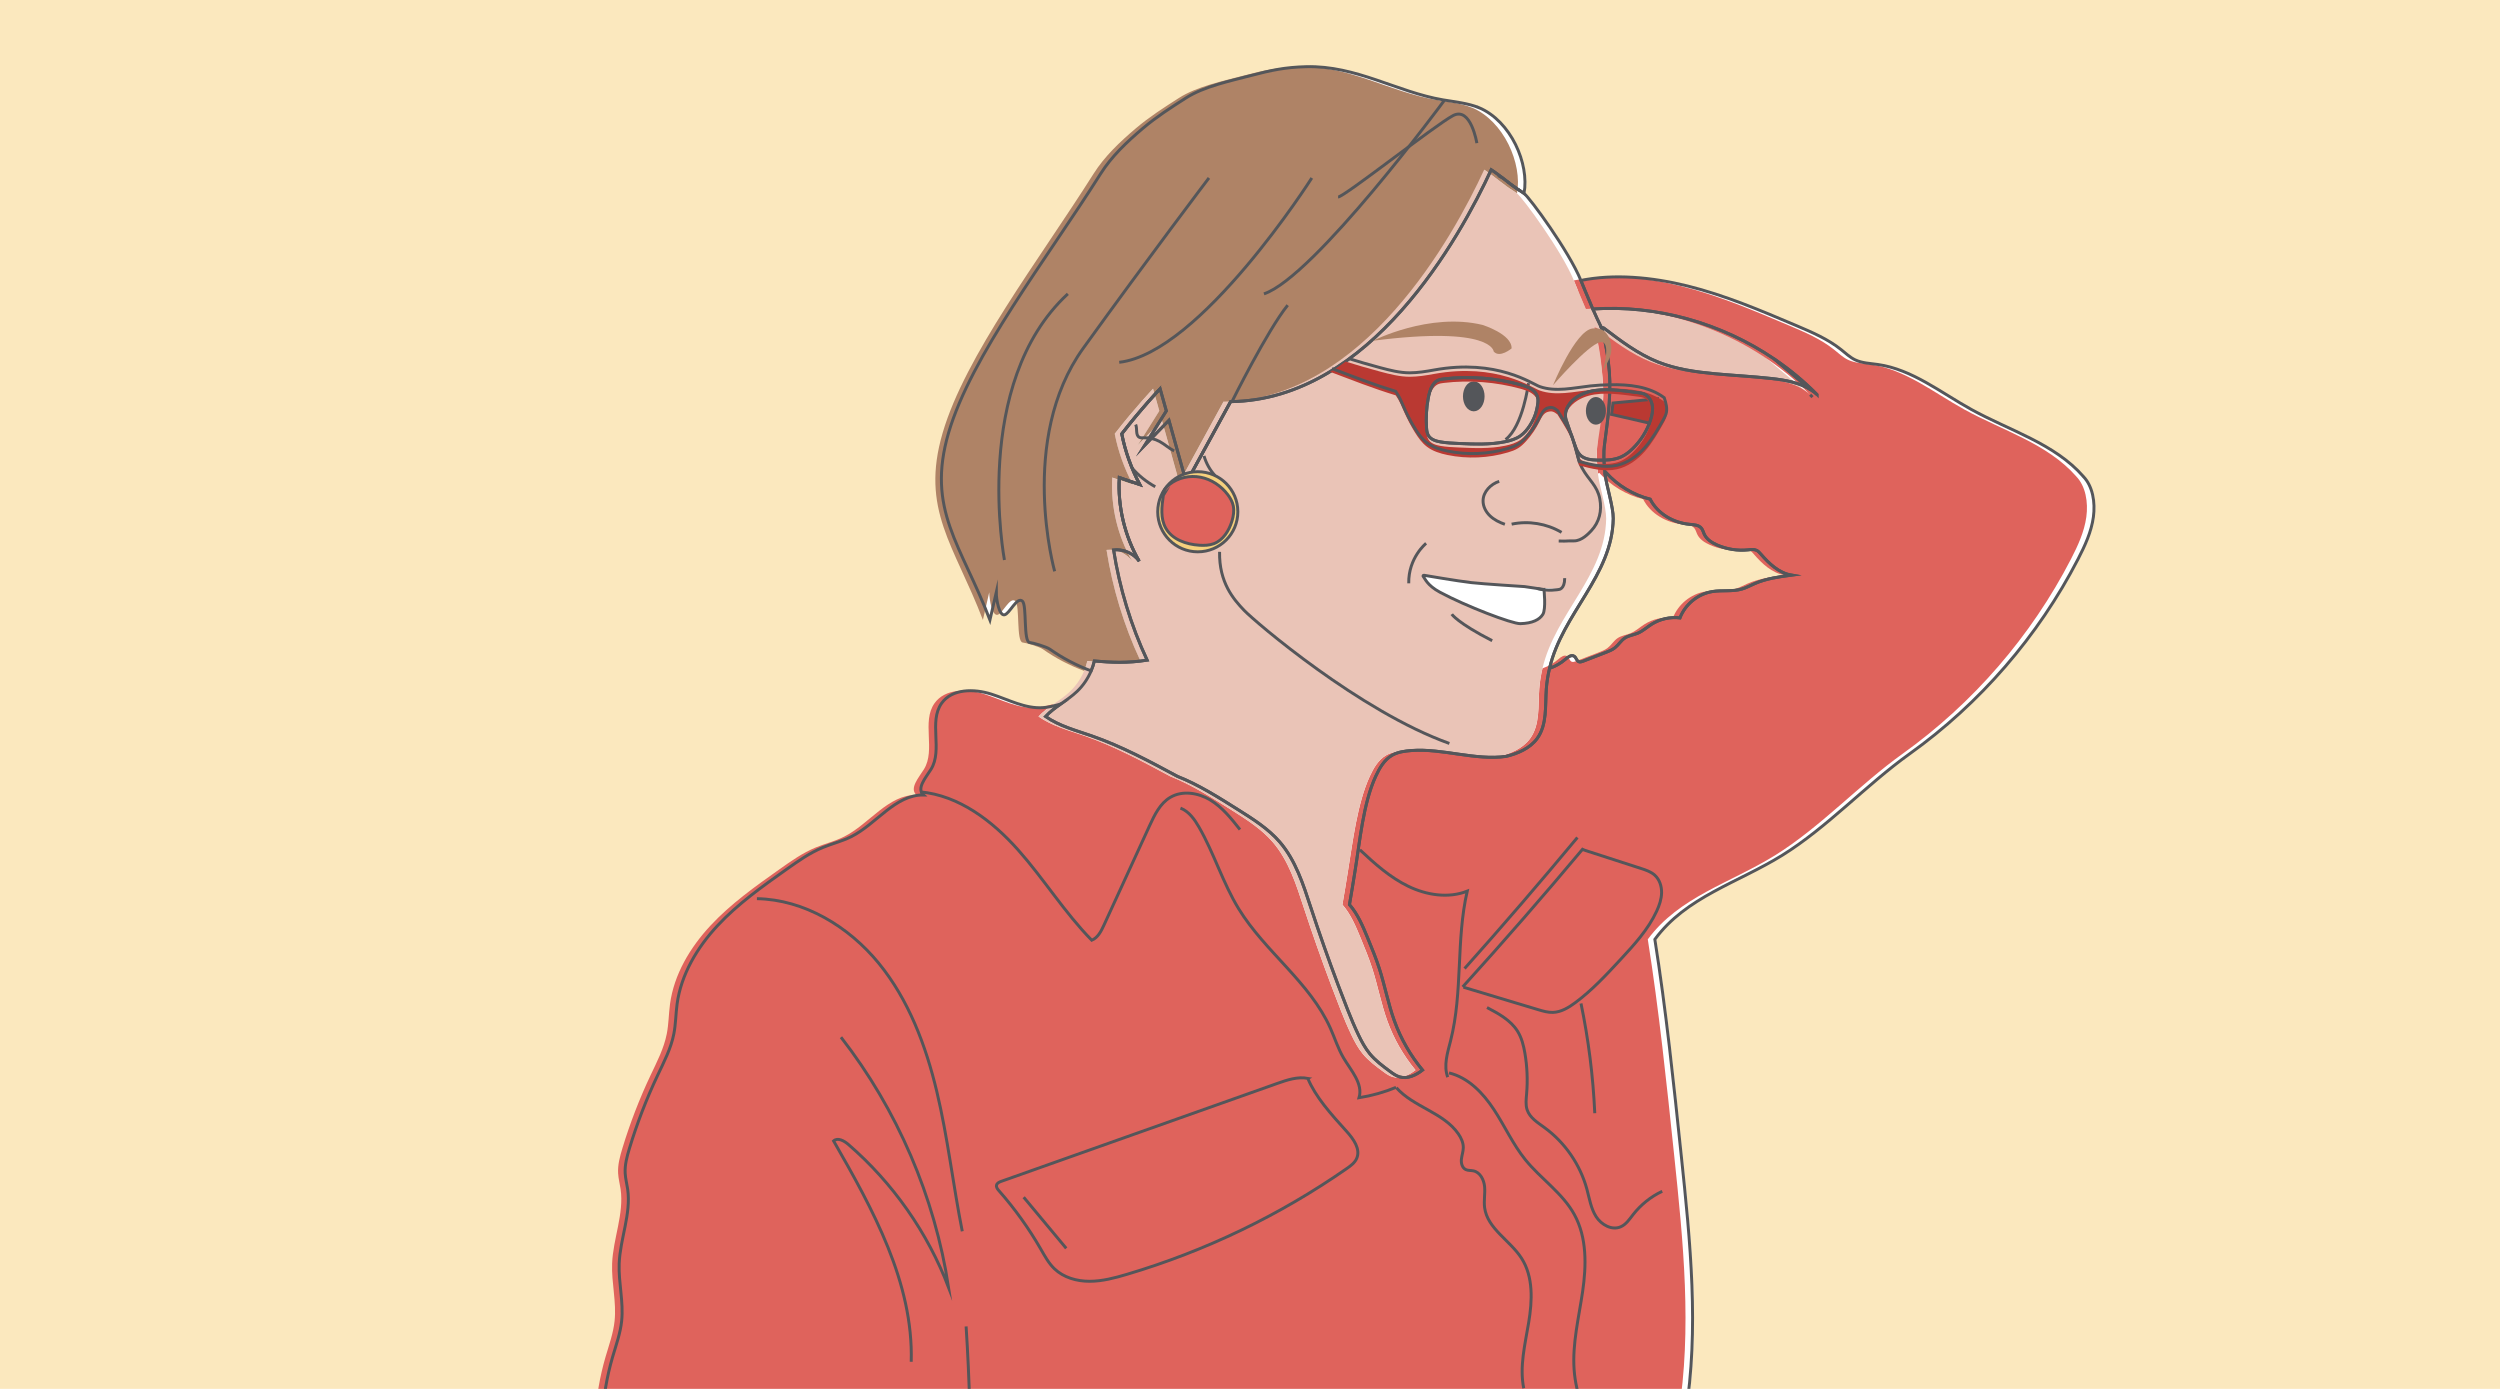 <?xml version="1.0" encoding="UTF-8"?>
<svg id="Layer_1" xmlns="http://www.w3.org/2000/svg" xmlns:xlink="http://www.w3.org/1999/xlink" version="1.1" viewBox="0 0 841.89 467.72">
  <!-- Generator: Adobe Illustrator 29.0.0, SVG Export Plug-In . SVG Version: 2.1.0 Build 186)  -->
  <defs>
    <style>
      .st0, .st1 {
        fill: none;
      }

      .st2 {
        fill: #eac4b7;
      }

      .st3 {
        fill: #f6d17d;
      }

      .st4 {
        fill: #ba3932;
      }

      .st1, .st5 {
        stroke: #54565a;
        stroke-miterlimit: 10;
      }

      .st6 {
        fill: #fbe8be;
      }

      .st7 {
        fill: #df635c;
      }

      .st8 {
        fill: #fff;
      }

      .st9 {
        fill: #af8366;
      }

      .st5 {
        fill: #54565a;
      }

      .st10 {
        clip-path: url(#clippath);
      }
    </style>
    <clipPath id="clippath">
      <rect class="st0" x="-1.58" y="0" width="845.06" height="467.72"/>
    </clipPath>
  </defs>
  <g class="st10">
    <rect class="st6" x="-1.58" y="0" width="845.06" height="467.72"/>
    <g>
      <g>
        <polygon class="st8" points="513.17 98.51 513.17 117.44 617.8 146.23 612.37 133.73 567.88 96.29 513.17 98.51"/>
        <g>
          <path class="st8" d="M701.19,160.43c-9.73-11.08-24.8-15.41-37.71-22.54-10.27-5.67-19.88-13.49-31.5-15.15-2.58-.37-5.27-.44-7.63-1.56-1.76-.84-3.19-2.22-4.72-3.44-4.46-3.56-9.78-5.84-15.03-8.07-12.01-5.1-24.07-10.23-36.73-13.37-12.08-3-24.82-4.13-35.88-1.85,1.33,3.25,2.64,6.46,4.01,9.61,27.74-1.86,56.08,9,75.57,28.87.27.25.53.52.78.8-.26-.27-.52-.53-.78-.8-3.99-3.74-9.89-4.85-15.4-5.46-6.31-.7-12.67-1.01-18.99-1.6-6.57-.61-13.18-1.53-19.3-3.99-6.68-2.69-12.5-7.1-18.23-11.45-.09-.07-.37-.11-.77-.14.78,1.58,5.33,16.83,4.21,23-1.11,6.17-3.08,12.23-3.33,18.5-.1,2.57.1,5.14.36,7.7.14-.08.28-.16.43-.25,3.91,4.32,9.12,7.45,14.78,8.87,2.48,4.9,7.84,7.97,13.31,8.47,1.41.13,3.03.19,3.93,1.29.47.58.64,1.34.96,2.02.8,1.73,2.53,2.85,4.28,3.62,3.28,1.45,6.94,2.03,10.5,1.66.96-.1,1.98-.26,2.84.16.58.28,1.01.78,1.43,1.26,2.78,3.2,6.09,6.38,10.35,7.09-4.21.56-8.48,1.14-12.37,2.84-1.42.62-2.79,1.38-4.28,1.83-3.23.96-6.73.32-10.06.87-4.82.8-9.11,4.3-10.86,8.86-3.32-.4-6.78.38-9.6,2.18-1.55.98-2.92,2.27-4.61,2.98-1.44.6-3.07.78-4.37,1.64-1.3.86-2.1,2.29-3.32,3.26-.92.73-2.03,1.17-3.13,1.59-2.54.98-5.09,1.97-7.63,2.95-.45.17-.95.35-1.4.17-.76-.3-.87-1.38-1.54-1.84-.93-.64-2.12.24-2.97.99-1.56,1.36-3.39,2.4-5.35,3.07-.54,2.28-.92,4.6-1.09,6.97-.4,5.72.3,12.03-3.08,16.66-2.48,3.4-6.67,5.1-10.44,6.02-10.29,1.47-20.77.15-31.14.94-2.25.17-4.56.46-6.51,1.59-2.65,1.52-4.27,4.33-5.54,7.11-4.21,9.14-6.1,19.15-7.72,29.08-.62,3.81-1.21,7.63-1.86,11.2,2.82,3.24,4.5,7.28,6.14,11.25,1.39,3.38,2.79,6.77,3.91,10.25,1.88,5.82,2.99,11.87,5.07,17.63,2.17,6.02,5.4,11.66,9.49,16.59-2.21,1.74-5.09,3.11-7.77,2.28-1.16-.36-2.17-1.09-3.15-1.81-2.42-1.79-4.87-3.6-6.8-5.92-1.6-1.93-2.79-4.16-3.87-6.42-2.66-5.54-4.73-11.34-6.88-16.9-3.24-8.6-6.29-17.27-9.16-26-2.55-7.77-5.09-15.82-10.43-22.02-3.83-4.44-8.86-7.63-13.81-10.75-6.86-4.33-13.78-8.68-20.65-11.36-9.39-5.06-18.83-10.14-28.91-13.65-5.32-1.85-10.9-3.3-15.52-6.52,1.52-1.64,3.32-2.95,5.16-4.24-1.97.57-3.96,1.1-5.95,1.25-6.06.44-11.71-2.72-17.49-4.56-5.79-1.84-13.21-1.88-16.73,3.08-4.43,6.23.46,15.74-3.57,22.24-1.75,2.82-5,6.44-2.53,8.65-9.55-.12-15.83,9.77-24.36,14.05-3.08,1.54-6.46,2.35-9.64,3.67-4.33,1.8-8.19,4.53-12.02,7.24-8.21,5.81-16.49,11.68-23.34,19.04s-12.28,16.43-13.62,26.4c-.45,3.34-.44,6.74-1.09,10.04-.96,4.92-3.32,9.43-5.46,13.96-3.76,7.95-6.94,16.18-9.49,24.6-.83,2.73-1.6,5.55-1.44,8.4.1,1.81.58,3.57.84,5.36,1.19,8.36-2.54,16.63-2.86,25.07-.24,6.46,1.52,12.91.83,19.34-.44,4.14-1.88,8.09-3.05,12.09-1.94,6.67-3.11,13.57-3.49,20.51l1.16.82s363.57-1.41,363.62-1.93c4.66-28.81,1.63-58.24-1.41-87.26-2.57-24.54-5.14-49.11-8.89-72.78,10.55-14.33,27.8-18.95,42.92-28.33,15.12-9.38,28.35-23.76,42.82-34.11,23.75-16.98,43.38-39.67,56.77-65.61,2.32-4.49,4.48-9.16,5.17-14.17.69-5-.25-10.44-3.4-13.67Z"/>
          <path class="st8" d="M611.59,132.93c.26.27.53.53.78.8-.25-.28-.51-.54-.78-.8Z"/>
          <g>
            <path class="st8" d="M543.1,133.28c1.11-6.17-3.43-21.42-4.21-23-1-2.03-1.95-4.11-2.88-6.22-1.37-3.15-2.69-6.37-4.01-9.61-4.05-9.9-17.19-27.82-19.14-29.3-.4-.3-.81-.59-1.24-.85-3.79-2.25-9.03-7.34-13.16-8.9-2.24-.84-4.54-2.15-6.86-1.58-1.17.28-2.17,1.01-3.12,1.74-5.32,4.09-10.18,8.79-14.45,13.97-1.14,1.38-2.25,2.81-3.69,3.88-3.72,2.78-8.89,2.68-12.99,4.86-5.41,5.31-9.59,10.91-14.59,15.73-3.04,2.93-6.37,5.57-9.12,8.77-2.55,2.98-4.54,6.38-6.52,9.76-3.46,5.93-6.92,11.85-10.38,17.78h0l-17.62,32.23-5.86-20.98-8.14,8.41,7.26-11.56-2.09-7.47s-6.17,6.46-12.91,15.18c1.14,5.95,3.26,11.76,6.08,17.09-2.3-.79-4.61-1.57-6.91-2.36-.56,9.77,1.81,19.7,6.71,28.17-1.93-2.67-5.37-4.18-8.64-3.79,2.01,12.82,5.82,25.35,11.3,37.12-6.63,1.05-12.21.77-17.77.28-.26,1.14-.64,2.25-1.09,3.33-1.09,2.59-2.7,4.96-4.73,6.9-1.66,1.59-3.57,2.88-5.46,4.21-1.83,1.29-3.64,2.6-5.16,4.24,4.62,3.21,10.2,4.67,15.52,6.52,10.08,3.51,19.52,8.59,28.91,13.65,6.87,2.67,13.79,7.03,20.65,11.36,4.95,3.12,9.99,6.32,13.81,10.75,5.34,6.19,7.87,14.25,10.43,22.02,2.87,8.73,5.92,17.4,9.16,26,2.15,5.56,4.23,11.36,6.88,16.9,1.08,2.26,2.27,4.49,3.87,6.42,1.92,2.32,4.37,4.13,6.8,5.92.98.72,1.98,1.46,3.15,1.81,2.69.82,5.56-.55,7.77-2.28-4.09-4.93-7.31-10.57-9.49-16.59-2.08-5.75-3.19-11.81-5.07-17.63-1.12-3.48-2.52-6.86-3.91-10.25-1.63-3.97-3.32-8.01-6.14-11.25.65-3.57,1.24-7.39,1.86-11.2,1.62-9.93,3.51-19.94,7.72-29.08,1.28-2.77,2.89-5.59,5.54-7.11,1.96-1.12,4.27-1.41,6.51-1.59,10.36-.79,20.85.53,31.14-.94,3.77-.92,7.96-2.62,10.44-6.02,3.38-4.64,2.68-10.94,3.08-16.66.17-2.37.55-4.68,1.09-6.97,4.34-18.54,21.15-31.19,21.45-50.43.06-3.88-2.37-11.27-2.77-15.14-.26-2.56-.46-5.13-.36-7.7.24-6.27,2.21-12.32,3.33-18.5Z"/>
            <path class="st8" d="M497.63,36.25c-3.47-1.46-8.36-1.99-12.08-2.62-15.43-2.62-29.23-11.61-46.09-11.17-7.11.19-11.67,1.17-18.55,2.97-6.97,1.82-15.82,3.67-21.89,7.55-4.99,3.19-9.99,6.39-14.51,10.22-5.32,4.51-10.51,9.39-14.24,15.29-18.56,29.34-33.01,51.76-40.61,77.7-7.6,25.94-6.32,47.35,3.33,72.59.71-3.1,1.42-6.2,2.13-9.31.01,2.61,1.01,7.9,2.75,7.58,1.74-.32,4.21-6.26,6.05-4.62,1.57,1.39.25,13.76,2.47,13.94,1.02.08,5.62,1.42,6.77,2.24,4.29,3.03,8.98,5.48,13.9,7.31.45-1.08.83-2.19,1.09-3.33,5.56.49,11.14.77,17.77-.28-5.48-11.76-9.29-24.3-11.3-37.12,3.28-.39,6.71,1.12,8.64,3.79-4.91-8.47-7.27-18.4-6.71-28.17,2.3.79,4.61,1.57,6.91,2.36-2.81-5.32-4.93-11.14-6.08-17.09,6.75-8.72,12.91-15.18,12.91-15.18l2.09,7.47-7.26,11.56,8.14-8.41,5.86,20.98,17.62-32.23c3.46-5.93,6.92-11.85,10.38-17.78,1.98-3.38,3.97-6.79,6.52-9.76,2.75-3.2,6.08-5.84,9.12-8.77,5-4.82,9.18-10.41,14.59-15.73,4.11-2.18,9.27-2.07,12.99-4.86,1.43-1.07,2.55-2.5,3.69-3.88,4.27-5.18,9.13-9.87,14.45-13.97.95-.73,1.95-1.46,3.12-1.74,2.32-.56,4.63.74,6.86,1.58,4.13,1.55,9.37,6.64,13.16,8.9.43.26.84.55,1.24.85,1.83-10.01-4.44-24.37-15.23-28.9Z"/>
          </g>
        </g>
      </g>
      <g>
        <polygon class="st8" points="514.02 98.51 514.02 117.44 618.65 146.23 613.21 133.73 568.72 96.29 514.02 98.51"/>
        <g>
          <path class="st8" d="M702.03,160.43c-9.73-11.08-24.8-15.41-37.71-22.54-10.27-5.67-19.88-13.49-31.5-15.15-2.58-.37-5.27-.44-7.63-1.56-1.76-.84-3.19-2.22-4.72-3.44-4.46-3.56-9.78-5.84-15.03-8.07-12.01-5.1-24.07-10.23-36.73-13.37-12.08-3-24.82-4.13-35.88-1.85,1.33,3.25,2.64,6.46,4.01,9.61,27.74-1.86,56.08,9,75.57,28.87.27.25.53.52.78.8-.26-.27-.52-.53-.78-.8-3.99-3.74-9.89-4.85-15.4-5.46-6.31-.7-12.67-1.01-18.99-1.6-6.57-.61-13.18-1.53-19.3-3.99-6.68-2.69-12.5-7.1-18.23-11.45-.09-.07-.37-.11-.77-.14.78,1.58,5.33,16.83,4.21,23-1.11,6.17-3.08,12.23-3.33,18.5-.1,2.57.1,5.14.36,7.7.14-.08.28-.16.43-.25,3.91,4.32,9.12,7.45,14.78,8.87,2.48,4.9,7.84,7.97,13.31,8.47,1.41.13,3.03.19,3.93,1.29.47.58.64,1.34.96,2.02.8,1.73,2.53,2.85,4.28,3.62,3.28,1.45,6.94,2.03,10.5,1.66.96-.1,1.98-.26,2.84.16.58.28,1.01.78,1.43,1.26,2.78,3.2,6.09,6.38,10.35,7.09-4.21.56-8.48,1.14-12.37,2.84-1.42.62-2.79,1.38-4.28,1.83-3.23.96-6.73.32-10.06.87-4.82.8-9.11,4.3-10.86,8.86-3.32-.4-6.78.38-9.6,2.18-1.55.98-2.92,2.27-4.61,2.98-1.44.6-3.07.78-4.37,1.64-1.3.86-2.1,2.29-3.32,3.26-.92.73-2.03,1.17-3.13,1.59-2.54.98-5.09,1.97-7.63,2.95-.45.17-.95.35-1.4.17-.76-.3-.87-1.38-1.54-1.84-.93-.64-2.12.24-2.97.99-1.56,1.36-3.39,2.4-5.35,3.07-.54,2.28-.92,4.6-1.09,6.97-.4,5.72.3,12.03-3.08,16.66-2.48,3.4-6.67,5.1-10.44,6.02-10.29,1.47-20.77.15-31.14.94-2.25.17-4.56.46-6.51,1.59-2.65,1.52-4.27,4.33-5.54,7.11-4.21,9.14-6.1,19.15-7.72,29.08-.62,3.81-1.21,7.63-1.86,11.2,2.82,3.24,4.5,7.28,6.14,11.25,1.39,3.38,2.79,6.77,3.91,10.25,1.88,5.82,2.99,11.87,5.07,17.63,2.17,6.02,5.4,11.66,9.49,16.59-2.21,1.74-5.09,3.11-7.77,2.28-1.16-.36-2.17-1.09-3.15-1.81-2.42-1.79-4.87-3.6-6.8-5.92-1.6-1.93-2.79-4.16-3.87-6.42-2.66-5.54-4.73-11.34-6.88-16.9-3.24-8.6-6.29-17.27-9.16-26-2.55-7.77-5.09-15.82-10.43-22.02-3.83-4.44-8.86-7.63-13.81-10.75-6.86-4.33-13.78-8.68-20.65-11.36-9.39-5.06-18.83-10.14-28.91-13.65-5.32-1.85-10.9-3.3-15.52-6.52,1.52-1.64,3.32-2.95,5.16-4.24-1.97.57-3.96,1.1-5.95,1.25-6.06.44-11.71-2.72-17.49-4.56-5.79-1.84-13.21-1.88-16.73,3.08-4.43,6.23.46,15.74-3.57,22.24-1.75,2.82-5,6.44-2.53,8.65-9.55-.12-15.83,9.77-24.36,14.05-3.08,1.54-6.46,2.35-9.64,3.67-4.33,1.8-8.19,4.53-12.02,7.24-8.21,5.81-16.49,11.68-23.34,19.04s-12.28,16.43-13.62,26.4c-.45,3.34-.44,6.74-1.09,10.04-.96,4.92-3.32,9.43-5.46,13.96-3.76,7.95-6.94,16.18-9.49,24.6-.83,2.73-1.6,5.55-1.44,8.4.1,1.81.58,3.57.84,5.36,1.19,8.36-2.54,16.63-2.86,25.07-.24,6.46,1.52,12.91.83,19.34-.44,4.14-1.88,8.09-3.05,12.09-1.94,6.67-3.11,13.57-3.49,20.51l1.16.82s363.57-1.41,363.62-1.93c4.66-28.81,1.63-58.24-1.41-87.26-2.57-24.54-5.14-49.11-8.89-72.78,10.55-14.33,27.8-18.95,42.92-28.33,15.12-9.38,28.35-23.76,42.82-34.11,23.75-16.98,43.38-39.67,56.77-65.61,2.32-4.49,4.48-9.16,5.17-14.17.69-5-.25-10.44-3.4-13.67Z"/>
          <path class="st8" d="M612.43,132.93c.26.27.53.53.78.8-.25-.28-.51-.54-.78-.8Z"/>
          <path class="st8" d="M543.95,133.28c1.11-6.17-3.43-21.42-4.21-23-1-2.03-1.95-4.11-2.88-6.22-1.37-3.15-2.69-6.37-4.01-9.61-4.05-9.9-17.19-27.82-19.14-29.3-.4-.3-.81-.59-1.24-.85-3.79-2.25-9.03-7.34-13.16-8.9-2.24-.84-4.54-2.15-6.86-1.58-1.17.28-2.17,1.01-3.12,1.74-5.32,4.09-10.18,8.79-14.45,13.97-1.14,1.38-2.25,2.81-3.69,3.88-3.72,2.78-8.89,2.68-12.99,4.86-5.41,5.31-9.59,10.91-14.59,15.73-3.04,2.93-6.37,5.57-9.12,8.77-2.55,2.98-4.54,6.38-6.52,9.76-3.46,5.93-6.92,11.85-10.38,17.78h0l-17.62,32.23-5.86-20.98-8.14,8.41,7.26-11.56-2.09-7.47s-6.17,6.46-12.91,15.18c1.14,5.95,3.26,11.76,6.08,17.09-2.3-.79-4.61-1.57-6.91-2.36-.56,9.77,1.81,19.7,6.71,28.17-1.93-2.67-5.37-4.18-8.64-3.79,2.01,12.82,5.82,25.35,11.3,37.12-6.63,1.05-12.21.77-17.77.28-.26,1.14-.64,2.25-1.09,3.33-1.09,2.59-2.7,4.96-4.73,6.9-1.66,1.59-3.57,2.88-5.46,4.21-1.83,1.29-3.64,2.6-5.16,4.24,4.62,3.21,10.2,4.67,15.52,6.52,10.08,3.51,19.52,8.59,28.91,13.65,6.87,2.67,13.79,7.03,20.65,11.36,4.95,3.12,9.99,6.32,13.81,10.75,5.34,6.19,7.87,14.25,10.43,22.02,2.87,8.73,5.92,17.4,9.16,26,2.15,5.56,4.23,11.36,6.88,16.9,1.08,2.26,2.27,4.49,3.87,6.42,1.92,2.32,4.37,4.13,6.8,5.92.98.72,1.98,1.46,3.15,1.81,2.69.82,5.56-.55,7.77-2.28-4.09-4.93-7.31-10.57-9.49-16.59-2.08-5.75-3.19-11.81-5.07-17.63-1.12-3.48-2.52-6.86-3.91-10.25-1.63-3.97-3.32-8.01-6.14-11.25.65-3.57,1.24-7.39,1.86-11.2,1.62-9.93,3.51-19.94,7.72-29.08,1.28-2.77,2.89-5.59,5.54-7.11,1.96-1.12,4.27-1.41,6.51-1.59,10.36-.79,20.85.53,31.14-.94,3.77-.92,7.96-2.62,10.44-6.02,3.38-4.64,2.68-10.94,3.08-16.66.17-2.37.55-4.68,1.09-6.97,4.34-18.54,21.15-31.19,21.45-50.43.06-3.88-2.37-11.27-2.77-15.14-.26-2.56-.46-5.13-.36-7.7.24-6.27,2.21-12.32,3.33-18.5Z"/>
        </g>
        <path class="st8" d="M498.47,36.25c-3.47-1.46-8.36-1.99-12.08-2.62-15.43-2.62-29.23-11.61-46.09-11.17-7.11.19-11.67,1.17-18.55,2.97-6.97,1.82-15.82,3.67-21.89,7.55-4.99,3.19-9.99,6.39-14.51,10.22-5.32,4.51-10.51,9.39-14.24,15.29-18.56,29.34-33.01,51.76-40.61,77.7-7.6,25.94-6.32,47.35,3.33,72.59.71-3.1,1.42-6.2,2.13-9.31.01,2.61,1.01,7.9,2.75,7.58,1.74-.32,4.21-6.26,6.05-4.62,1.57,1.39.25,13.76,2.47,13.94,1.02.08,5.62,1.42,6.77,2.24,4.29,3.03,8.98,5.48,13.9,7.31.45-1.08.83-2.19,1.09-3.33,5.56.49,11.14.77,17.77-.28-5.48-11.76-9.29-24.3-11.3-37.12,3.28-.39,6.71,1.12,8.64,3.79-4.91-8.47-7.27-18.4-6.71-28.17,2.3.79,4.61,1.57,6.91,2.36-2.81-5.32-4.93-11.14-6.08-17.09,6.75-8.72,12.91-15.18,12.91-15.18l2.09,7.47-7.26,11.56,8.14-8.41,5.86,20.98,14.9-27.26c47.12-.63,77.29-55.4,87.77-78.1,3.37,2.19,7,5.44,9.83,7.12.43.26.84.55,1.24.85,1.83-10.01-4.44-24.37-15.23-28.9Z"/>
      </g>
      <g>
        <polygon class="st2" points="511.18 98.51 511.18 117.44 615.81 146.23 610.38 133.73 565.88 96.29 511.18 98.51"/>
        <g>
          <path class="st7" d="M699.19,160.43c-9.73-11.08-24.8-15.41-37.71-22.54-10.27-5.67-19.88-13.49-31.5-15.15-2.58-.37-5.27-.44-7.63-1.56-1.76-.84-3.19-2.22-4.72-3.44-4.46-3.56-9.78-5.84-15.03-8.07-12.01-5.1-24.07-10.23-36.73-13.37-12.08-3-24.82-4.13-35.88-1.85,1.33,3.25,2.64,6.46,4.01,9.61,27.74-1.86,56.08,9,75.57,28.87.27.25.53.52.78.8-.26-.27-.52-.53-.78-.8-3.99-3.74-9.89-4.85-15.4-5.46-6.31-.7-12.67-1.01-18.99-1.6-6.57-.61-13.18-1.53-19.3-3.99-6.68-2.69-12.5-7.1-18.23-11.45-.09-.07-.37-.11-.77-.14.78,1.58,3.93,19.59,2.81,25.76-1.11,6.17-1.69,9.47-1.93,15.73-.1,2.57.1,5.14.36,7.7.14-.08.28-.16.43-.25,3.91,4.32,9.12,7.45,14.78,8.87,2.48,4.9,7.84,7.97,13.31,8.47,1.41.13,3.03.19,3.93,1.29.47.58.64,1.34.96,2.02.8,1.73,2.53,2.85,4.28,3.62,3.28,1.45,6.94,2.03,10.5,1.66.96-.1,1.98-.26,2.84.16.58.28,1.01.78,1.43,1.26,2.78,3.2,6.09,6.38,10.35,7.09-4.21.56-8.48,1.14-12.37,2.84-1.42.62-2.79,1.38-4.28,1.83-3.23.96-6.73.32-10.06.87-4.82.8-9.11,4.3-10.86,8.86-3.32-.4-6.78.38-9.6,2.18-1.55.98-2.92,2.27-4.61,2.98-1.44.6-3.07.78-4.37,1.64-1.3.86-2.1,2.29-3.32,3.26-.92.73-2.03,1.17-3.13,1.59-2.54.98-5.09,1.97-7.63,2.95-.45.17-.95.35-1.4.17-.76-.3-.87-1.38-1.54-1.84-.93-.64-2.12.24-2.97.99-1.56,1.36-3.39,2.4-5.35,3.07-.54,2.28-.92,4.6-1.09,6.97-.4,5.72.3,12.03-3.08,16.66-2.48,3.4-6.67,5.1-10.44,6.02-10.29,1.47-21.15-2.76-31.51-1.97-2.25.17-4.56.46-6.51,1.59-2.65,1.52-4.27,4.33-5.54,7.11-4.21,9.14-5.72,22.06-7.35,31.99-.62,3.81-1.21,7.63-1.86,11.2,2.82,3.24,4.5,7.28,6.14,11.25,1.39,3.38,2.79,6.77,3.91,10.25,1.88,5.82,2.99,11.87,5.07,17.63,2.17,6.02,5.4,11.66,9.49,16.59-2.21,1.74-5.09,3.11-7.77,2.28-1.16-.36-2.17-1.09-3.15-1.81-2.42-1.79-4.87-3.6-6.8-5.92-1.6-1.93-2.79-4.16-3.87-6.42-2.66-5.54-4.73-11.34-6.88-16.9-3.24-8.6-6.29-17.27-9.16-26-2.55-7.77-5.09-15.82-10.43-22.02-3.83-4.44-8.86-7.63-13.81-10.75-6.86-4.33-13.78-8.68-20.65-11.36-9.39-5.06-18.83-10.14-28.91-13.65-5.32-1.85-10.9-3.3-15.52-6.52,1.52-1.64,3.32-2.95,5.16-4.24-1.97.57-3.96,1.1-5.95,1.25-6.06.44-11.71-2.72-17.49-4.56-5.79-1.84-13.21-1.88-16.73,3.08-4.43,6.23.46,15.74-3.57,22.24-1.75,2.82-5,6.44-2.53,8.65-9.55-.12-15.83,9.77-24.36,14.05-3.08,1.54-6.46,2.35-9.64,3.67-4.33,1.8-8.19,4.53-12.02,7.24-8.21,5.81-16.49,11.68-23.34,19.04s-12.28,16.43-13.62,26.4c-.45,3.34-.44,6.74-1.09,10.04-.96,4.92-3.32,9.43-5.46,13.96-3.76,7.95-6.94,16.18-9.49,24.6-.83,2.73-1.6,5.55-1.44,8.4.1,1.81.58,3.57.84,5.36,1.19,8.36-2.54,16.63-2.86,25.07-.24,6.46,1.52,12.91.83,19.34-.44,4.14-1.88,8.09-3.05,12.09-1.94,6.67-3.11,13.57-3.49,20.51l1.16.82s363.57-1.41,363.62-1.93c4.66-28.81,1.63-58.24-1.41-87.26-2.57-24.54-5.14-49.11-8.89-72.78,10.55-14.33,27.8-18.95,42.92-28.33,15.12-9.38,28.35-23.76,42.82-34.11,23.75-16.98,43.38-39.67,56.77-65.61,2.32-4.49,4.48-9.16,5.17-14.17.69-5-.25-10.44-3.4-13.67Z"/>
          <path class="st1" d="M609.59,132.93c.26.27.53.53.78.8-.25-.28-.51-.54-.78-.8Z"/>
          <path class="st2" d="M536.9,110.28c-1-2.03-1.95-4.11-2.88-6.22-1.37-3.15-2.69-6.37-4.01-9.61-4.05-9.9-17.19-27.82-19.14-29.3-.4-.3-.81-.59-1.24-.85-3.79-2.25-9.03-7.34-13.16-8.9-2.24-.84-4.54-2.15-6.86-1.58-1.17.28-2.17,1.01-3.12,1.74-5.32,4.09-10.18,8.79-14.45,13.97-1.14,1.38-2.25,2.81-3.69,3.88-3.72,2.78-8.89,2.68-12.99,4.86-5.41,5.31-9.59,10.91-14.59,15.73-3.04,2.93-6.37,5.57-9.12,8.77-2.55,2.98-4.54,6.38-6.52,9.76-3.46,5.93-6.92,11.85-10.38,17.78h0l-17.62,32.23-5.86-20.98-8.14,8.41,7.26-11.56-2.09-7.47s-6.17,6.46-12.91,15.18c1.14,5.95,3.26,11.76,6.08,17.09-2.3-.79-4.61-1.57-6.91-2.36-.56,9.77,1.81,19.7,6.71,28.17-1.93-2.67-5.37-4.18-8.64-3.79,2.01,12.82,5.82,25.35,11.3,37.12-6.63,1.05-12.21.77-17.77.28-.26,1.14-.64,2.25-1.09,3.33-1.09,2.59-2.7,4.96-4.73,6.9-1.66,1.59-3.57,2.88-5.46,4.21-1.83,1.29-3.64,2.6-5.16,4.24,4.62,3.21,10.2,4.67,15.52,6.52,10.08,3.51,19.52,8.59,28.91,13.65,6.87,2.67,13.79,7.03,20.65,11.36,4.95,3.12,9.99,6.32,13.81,10.75,5.34,6.19,7.87,14.25,10.43,22.02,2.87,8.73,5.92,17.4,9.16,26,2.15,5.56,4.23,11.36,6.88,16.9,1.08,2.26,2.27,4.49,3.87,6.42,1.92,2.32,4.37,4.13,6.8,5.92.98.72,1.98,1.46,3.15,1.81,2.69.82,5.56-.55,7.77-2.28-4.09-4.93-7.31-10.57-9.49-16.59-2.08-5.75-3.19-11.81-5.07-17.63-1.12-3.48-2.52-6.86-3.91-10.25-1.63-3.97-3.32-8.01-6.14-11.25.65-3.57,1.24-7.39,1.86-11.2,1.62-9.93,3.13-22.85,7.35-31.99,1.28-2.77,2.89-5.59,5.54-7.11,1.96-1.12,4.27-1.41,6.51-1.59,10.36-.79,21.23,3.44,31.51,1.97,3.77-.92,7.96-2.62,10.44-6.02,3.38-4.64,2.68-10.94,3.08-16.66.17-2.37.55-4.68,1.09-6.97,4.34-18.54,21.15-31.19,21.45-50.43.06-3.88-2.37-11.27-2.77-15.14-.26-2.56-.46-5.13-.36-7.7.1-2.67,2.18-12.44,2.08-20.44-.13-10.8-2.52-20.14-2.97-21.05Z"/>
        </g>
        <path class="st9" d="M495.64,36.25c-3.47-1.46-8.36-1.99-12.08-2.62-15.43-2.62-29.23-11.61-46.09-11.17-7.11.19-11.67,1.17-18.55,2.97-6.97,1.82-15.82,3.67-21.89,7.55-4.99,3.19-9.99,6.39-14.51,10.22-5.32,4.51-10.51,9.39-14.24,15.29-18.56,29.34-43.23,61.33-50.83,87.26-7.6,25.94,3.9,37.78,13.55,63.03.71-3.1,1.42-6.2,2.13-9.31.01,2.61,1.01,7.9,2.75,7.58,1.74-.32,4.21-6.26,6.05-4.62,1.57,1.39.25,13.76,2.47,13.94,1.02.08,5.62,1.42,6.77,2.24,4.29,3.03,8.98,5.48,13.9,7.31.45-1.08.83-2.19,1.09-3.33,5.56.49,11.14.77,17.77-.28-5.48-11.76-9.29-24.3-11.3-37.12,3.28-.39,6.71,1.12,8.64,3.79-4.91-8.47-7.27-18.4-6.71-28.17,2.3.79,4.61,1.57,6.91,2.36-2.81-5.32-4.93-11.14-6.08-17.09,6.75-8.72,12.91-15.18,12.91-15.18l2.09,7.47-7.26,11.56,8.14-8.41,5.86,20.98,14.9-27.26c47.12-.63,77.29-55.4,87.77-78.1,3.37,2.19,7,5.44,9.83,7.12.43.26.84.55,1.24.85,1.83-10.01-4.44-24.37-15.23-28.9Z"/>
      </g>
      <g>
        <path class="st1" d="M503.54,58.11c-.06-.04-.12-.09-.18-.13.06.04.12.09.18.13Z"/>
        <path class="st1" d="M377.75,146.1c1.14,5.95,3.26,11.76,6.08,17.09-2.3-.79-4.61-1.57-6.91-2.36-.56,9.77,1.81,19.7,6.71,28.17,0,0,0,0,0,0-4.91-8.47-7.27-18.4-6.71-28.17,2.3.79,4.61,1.57,6.91,2.36-2.81-5.32-4.93-11.14-6.08-17.09,6.74-8.72,12.91-15.17,12.91-15.18h0s-6.17,6.46-12.91,15.18Z"/>
        <path class="st1" d="M506.04,59.97s-.02-.02-.04-.03c.01,0,.02.02.04.03Z"/>
        <path class="st1" d="M510.76,63.5c-.32-.22-.64-.44-.96-.68.33.24.65.46.96.68Z"/>
        <path class="st1" d="M611.96,132.93c-4.42-4.51-9.3-8.55-14.53-12.09l12.47,10.49c.73.47,1.42,1,2.06,1.6Z"/>
        <path class="st1" d="M509.73,62.78c-.35-.25-.7-.52-1.06-.79.36.27.71.54,1.06.79Z"/>
        <path class="st1" d="M512,64.3c-.32-.19-.65-.4-.98-.63.34.22.67.44.98.63Z"/>
        <path class="st1" d="M508.28,61.69c-.24-.18-.47-.36-.71-.55.24.18.48.37.71.55Z"/>
        <rect class="st1" x="389.56" y="139.9" width="0" height="11.7" transform="translate(52.2 389.04) rotate(-56.31)"/>
        <polygon class="st1" points="399.49 162.54 399.49 162.54 414.4 135.28 414.4 135.28 399.49 162.54"/>
        <path class="st1" d="M521.82,225.06c1.96-.67,3.79-1.71,5.35-3.07.85-.75,2.04-1.63,2.97-.99.67.46.79,1.54,1.54,1.84.45.18.95,0,1.4-.17,2.54-.98,5.09-1.97,7.63-2.95,1.1-.42,2.21-.86,3.13-1.59,1.22-.97,2.02-2.4,3.32-3.26,1.3-.86,2.93-1.03,4.37-1.64,1.69-.71,3.07-1.99,4.61-2.98,2.83-1.8,6.28-2.58,9.6-2.18,1.75-4.56,6.04-8.06,10.86-8.86,3.33-.55,6.82.09,10.06-.87,1.49-.44,2.85-1.21,4.28-1.83,3.89-1.69,8.16-2.27,12.37-2.84-4.26-.7-7.57-3.88-10.35-7.09-.42-.48-.85-.98-1.43-1.26-.87-.42-1.89-.26-2.84-.16-3.57.37-7.23-.21-10.5-1.66-1.75-.77-3.47-1.89-4.28-3.62-.32-.68-.48-1.44-.96-2.02-.9-1.1-2.51-1.16-3.93-1.29-5.47-.49-10.83-3.57-13.31-8.47-5.65-1.42-10.86-4.55-14.78-8.87-.15.08-.29.16-.43.25.4,3.87,2.83,11.26,2.77,15.14-.3,19.25-17.11,31.9-21.45,50.43Z"/>
        <path class="st1" d="M536.39,104.06c.92,2.12,1.88,4.19,2.88,6.22.4.03.68.08.77.14,5.73,4.36,11.55,8.77,18.23,11.45,6.12,2.46,12.74,3.38,19.3,3.99,6.33.59,12.68.9,18.99,1.6,4.63.51,9.52,1.39,13.34,3.87l-12.47-10.49c-17.8-12.06-39.59-18.23-61.04-16.79Z"/>
        <path class="st1" d="M701.57,160.43c-9.73-11.08-24.8-15.41-37.71-22.54-10.27-5.67-19.88-13.49-31.5-15.15-2.58-.37-5.27-.44-7.63-1.56-1.76-.84-3.19-2.22-4.72-3.44-4.46-3.56-9.78-5.84-15.03-8.07-12.01-5.1-24.07-10.23-36.73-13.37-12.08-3-24.82-4.13-35.88-1.85.44,1.09.89,2.16,1.33,3.24.88,2.14,1.77,4.28,2.68,6.37,21.45-1.44,43.25,4.73,61.04,16.79,5.22,3.54,10.1,7.58,14.53,12.09-.64-.6-1.33-1.12-2.06-1.6-3.82-2.48-8.71-3.36-13.34-3.87-6.31-.7-12.67-1.01-18.99-1.6-6.57-.61-13.18-1.53-19.3-3.99-6.68-2.69-12.5-7.1-18.23-11.45-.09-.07-.37-.11-.77-.14.26.53,2.67,8.98,2.86,18.21.19,9.62-1.85,20.09-1.98,23.29-.1,2.57.1,5.14.36,7.7.14-.08.28-.16.43-.25,3.91,4.32,9.12,7.45,14.78,8.87,2.48,4.9,7.84,7.97,13.31,8.47,1.41.13,3.03.19,3.93,1.29.47.58.64,1.34.96,2.02.8,1.73,2.53,2.85,4.28,3.62,3.28,1.45,6.94,2.03,10.5,1.66.96-.1,1.98-.26,2.84.16.58.28,1.01.78,1.43,1.26,2.78,3.2,6.09,6.38,10.35,7.09-4.21.56-8.48,1.14-12.37,2.84-1.42.62-2.79,1.38-4.28,1.83-3.23.96-6.73.32-10.06.87-4.82.8-9.11,4.3-10.86,8.86-3.32-.4-6.78.38-9.6,2.18-1.55.98-2.92,2.27-4.61,2.98-1.44.6-3.07.78-4.37,1.64-1.3.86-2.1,2.29-3.32,3.26-.92.73-2.03,1.17-3.13,1.59-2.54.98-5.09,1.97-7.63,2.95-.45.17-.95.35-1.4.17-.76-.3-.87-1.38-1.54-1.84-.93-.64-2.12.24-2.97.99-1.56,1.36-3.39,2.4-5.35,3.07-.54,2.28-.92,4.6-1.09,6.97-.4,5.72.3,12.03-3.08,16.66-2.48,3.4-6.67,5.1-10.44,6.02-10.29,1.47-21.53-2.76-31.89-1.97-2.25.17-4.56.46-6.51,1.59-2.65,1.52-4.27,4.33-5.54,7.11-4.21,9.14-5.35,22.06-6.97,31.99-.62,3.81-1.21,7.63-1.86,11.2,2.82,3.24,4.5,7.28,6.14,11.25,1.39,3.38,2.79,6.77,3.91,10.25,1.88,5.82,2.99,11.87,5.07,17.63,2.17,6.02,5.4,11.66,9.49,16.59-2.21,1.74-5.09,3.11-7.77,2.28-1.16-.36-2.17-1.09-3.15-1.81-2.42-1.79-4.87-3.6-6.8-5.92-1.6-1.93-2.79-4.16-3.87-6.42-2.66-5.54-4.73-11.34-6.88-16.9-3.24-8.6-6.29-17.27-9.16-26-2.55-7.77-5.09-15.82-10.43-22.02-3.83-4.44-8.86-7.63-13.81-10.75-6.86-4.33-13.78-8.68-20.65-11.36-9.39-5.06-18.83-10.14-28.91-13.65-5.32-1.85-10.9-3.3-15.52-6.52,1.52-1.64,3.32-2.95,5.16-4.24-1.97.57-3.96,1.1-5.95,1.25-6.06.44-11.71-2.72-17.49-4.56-5.79-1.84-13.21-1.88-16.73,3.08-4.43,6.23.46,15.74-3.57,22.24-1.75,2.82-5,6.44-2.53,8.65-9.55-.12-15.83,9.77-24.36,14.05-3.08,1.54-6.46,2.35-9.64,3.67-4.33,1.8-8.19,4.53-12.02,7.24-8.21,5.81-16.49,11.68-23.34,19.04s-12.28,16.43-13.62,26.4c-.45,3.34-.44,6.74-1.09,10.04-.96,4.92-3.32,9.43-5.46,13.96-3.76,7.95-6.94,16.18-9.49,24.6-.83,2.73-1.6,5.55-1.44,8.4.1,1.81.58,3.57.84,5.36,1.19,8.36-2.54,16.63-2.86,25.07-.24,6.46,1.52,12.91.83,19.34-.44,4.14-1.88,8.09-3.05,12.09-1.94,6.67-3.11,13.57-3.49,20.51l1.16.82s363.57-1.41,363.62-1.93c4.66-28.81,1.63-58.24-1.41-87.26-2.57-24.54-5.14-49.11-8.89-72.78,10.55-14.33,27.8-18.95,42.92-28.33s28.35-23.76,42.82-34.11c23.75-16.98,43.38-39.67,56.77-65.61,2.32-4.49,4.48-9.16,5.17-14.17.69-5-.25-10.44-3.4-13.67Z"/>
        <path class="st1" d="M539.27,110.28c-1-2.03-1.95-4.11-2.88-6.22-.91-2.09-1.8-4.22-2.68-6.37-.44-1.08-.89-2.16-1.33-3.24-4.05-9.9-17.19-27.82-19.14-29.3-.4-.3-.81-.59-1.24-.85-.32-.19-.65-.4-.98-.63-.09-.06-.17-.12-.26-.18-.32-.22-.64-.44-.96-.68-.02-.01-.04-.03-.06-.04-.35-.25-.7-.52-1.06-.79-.13-.1-.26-.2-.39-.3-.24-.18-.47-.36-.71-.55-.5-.39-1.01-.78-1.52-1.17-.01,0-.02-.02-.04-.03-.82-.63-1.65-1.25-2.47-1.83-.06-.04-.12-.09-.18-.13-.4-.28-.79-.55-1.19-.81-10.49,22.7-40.65,77.47-87.77,78.1l-14.9,27.26h0s0,0,0,0l-5.86-20.98-8.14,8.41h0s0,0,0,0l7.26-11.56-2.09-7.47s-6.17,6.46-12.91,15.18c1.14,5.95,3.26,11.76,6.08,17.09-2.3-.79-4.61-1.57-6.91-2.36-.56,9.77,1.81,19.7,6.71,28.17h0c-.24-.33-.51-.65-.79-.95-2-2.07-4.98-3.18-7.85-2.85,2.01,12.82,5.82,25.35,11.3,37.12-6.63,1.05-12.21.77-17.77.28-.26,1.14-.64,2.25-1.09,3.33-1.09,2.59-2.7,4.96-4.73,6.9-1.66,1.59-3.57,2.88-5.46,4.21-1.83,1.29-3.64,2.6-5.16,4.24,4.62,3.21,10.2,4.67,15.52,6.52,10.08,3.51,19.52,8.59,28.91,13.65,6.87,2.67,13.79,7.03,20.65,11.36,4.95,3.12,9.99,6.32,13.81,10.75,5.34,6.19,7.87,14.25,10.43,22.02,2.87,8.73,5.92,17.4,9.16,26,2.15,5.56,4.23,11.36,6.88,16.9,1.08,2.26,2.27,4.49,3.87,6.42,1.92,2.32,4.37,4.13,6.8,5.92.98.72,1.98,1.46,3.15,1.81,2.69.82,5.56-.55,7.77-2.28-4.09-4.93-7.31-10.57-9.49-16.59-2.08-5.75-3.19-11.81-5.07-17.63-1.12-3.48-2.52-6.86-3.91-10.25-1.63-3.97-3.32-8.01-6.14-11.25.65-3.57,1.24-7.39,1.86-11.2,1.62-9.93,2.76-22.85,6.97-31.99,1.28-2.77,2.89-5.59,5.54-7.11,1.96-1.12,4.27-1.41,6.51-1.59,10.36-.79,21.6,3.44,31.89,1.97,3.77-.92,7.96-2.62,10.44-6.02,3.38-4.64,2.68-10.94,3.08-16.66.17-2.37.55-4.68,1.09-6.97,4.34-18.54,21.15-31.19,21.45-50.43.06-3.88-2.37-11.27-2.77-15.14-.26-2.56-.46-5.13-.36-7.7.13-3.29,2.18-13.46,1.98-23.29-.18-8.92-2.6-17.69-2.86-18.21Z"/>
        <path class="st1" d="M498.01,36.25c-3.47-1.46-8.36-1.99-12.08-2.62-15.43-2.62-29.23-11.61-46.09-11.17-7.11.19-11.67,1.17-18.55,2.97-6.97,1.82-15.82,3.67-21.89,7.55-4.99,3.19-9.99,6.39-14.51,10.22-5.32,4.51-10.51,9.39-14.24,15.29-18.56,29.34-43.61,61.33-51.21,87.26-7.6,25.94,4.28,37.78,13.93,63.03.71-3.1,1.42-6.2,2.13-9.31.01,2.61,1.01,7.9,2.75,7.58,1.74-.32,4.21-6.26,6.05-4.62,1.57,1.39.25,13.76,2.47,13.94,1.02.08,5.62,1.42,6.77,2.24,4.29,3.03,8.98,5.48,13.9,7.31.45-1.08.83-2.19,1.09-3.33,5.56.49,11.14.77,17.77-.28-5.48-11.76-9.29-24.3-11.3-37.12,2.87-.34,5.85.77,7.85,2.85.29.3.55.61.79.95h0c-4.91-8.47-7.27-18.4-6.71-28.17,2.3.79,4.61,1.57,6.91,2.36-2.81-5.32-4.93-11.14-6.08-17.09,6.75-8.72,12.91-15.18,12.91-15.18h0s2.09,7.47,2.09,7.47l-7.26,11.56h0s8.14-8.41,8.14-8.41h0s5.86,20.98,5.86,20.98h0s14.9-27.26,14.9-27.26h0c47.12-.63,77.29-55.4,87.77-78.1.39.26.79.52,1.19.8.06.04.12.09.18.13.82.58,1.65,1.2,2.47,1.83.01,0,.02.02.04.03.51.39,1.02.79,1.52,1.17.24.18.48.37.71.55.13.1.26.2.39.3.36.27.71.54,1.06.79.02.01.04.03.06.04.33.24.65.46.96.68.09.06.17.12.26.18.34.22.67.44.98.63.43.26.84.55,1.24.85,1.83-10.01-4.44-24.37-15.23-28.9Z"/>
      </g>
      <path class="st1" d="M325.34,446.68c.58,9.01.99,18.02,1.23,27.04"/>
      <path class="st1" d="M487.97,361.31c6.47,1.56,11.44,6.76,15.1,12.32s6.41,11.72,10.59,16.9c5.22,6.46,12.55,11.23,16.53,18.51,4.24,7.75,4.04,17.14,2.77,25.88s-3.48,17.47-2.87,26.28c.29,4.14,1.21,8.23,2.71,12.09"/>
      <path class="st1" d="M470.22,366.28c5.8,6.55,15.91,8.36,20.88,15.55.96,1.38,1.7,2.99,1.67,4.68-.02,1.32-.51,2.6-.64,3.92s.28,2.85,1.47,3.43c.78.38,1.71.25,2.56.43,2.3.47,3.58,3.01,3.79,5.35s-.3,4.7,0,7.02c.91,7.09,8.57,11.04,12.43,17.05,4.02,6.26,3.63,14.33,2.41,21.68s-3.13,14.83-1.67,22.12"/>
      <path class="st1" d="M457.95,286.17c4.98,4.68,10.15,9.31,16.3,12.29s13.49,4.14,19.85,1.64c-3.82,16.48-1.43,33.96-5.6,50.36-1.03,4.05-2.44,8.37-.97,12.28"/>
      <path class="st1" d="M533.2,285.67c-13.24,15.82-26.79,31.39-40.64,46.68"/>
      <path class="st1" d="M531.2,282.03c-12.41,14.93-25.07,29.65-38,44.14"/>
      <path class="st1" d="M492.84,332.45c8.37,2.52,16.74,5.03,25.12,7.55,1.64.49,3.31.99,5.02.93,2.77-.1,5.28-1.63,7.51-3.28,5.63-4.17,10.42-9.34,15.18-14.48,4.64-5.01,9.35-10.13,12.22-16.33.91-1.97,1.63-4.07,1.66-6.24s-.69-4.42-2.3-5.88c-1.28-1.16-2.97-1.72-4.61-2.25-6.66-2.16-13.33-4.32-19.99-6.47"/>
      <path class="st1" d="M532.41,337.92c2.53,12.17,4.08,24.54,4.64,36.96"/>
      <path class="st1" d="M500.76,339.3c3.9,2.05,7.99,4.26,10.31,8.01,1.36,2.2,2,4.76,2.44,7.31.78,4.54.98,9.18.58,13.77-.15,1.79-.39,3.65.18,5.35.91,2.69,3.55,4.31,5.84,5.98,6.91,5.04,12.03,12.48,14.28,20.73.86,3.16,1.35,6.5,3.11,9.26s5.35,4.74,8.33,3.4c1.79-.8,2.92-2.55,4.13-4.1,2.6-3.32,5.98-6.03,9.8-7.84"/>
      <path class="st1" d="M440.43,363.14c-3.48-.65-7.01.55-10.35,1.73-30.95,10.98-61.91,21.96-92.86,32.94-.68.24-1.45.58-1.63,1.28-.18.7.34,1.36.81,1.9,5.32,6.04,10.04,12.62,14.06,19.6,1.36,2.36,2.67,4.81,4.64,6.69,3.09,2.96,7.53,4.2,11.81,4.2,4.28,0,8.48-1.12,12.59-2.34,26.37-7.82,51.46-19.9,74.02-35.62,1.33-.92,2.7-1.93,3.35-3.41,1.38-3.15-1.09-6.56-3.4-9.12-5.24-5.79-10.47-11.59-13.06-17.84Z"/>
      <path class="st1" d="M344.73,403.17l14.33,17.22"/>
      <path class="st1" d="M254.9,302.63c15.95.31,30.88,9.36,40.99,21.71,10.1,12.35,15.88,27.71,19.58,43.23s5.48,31.43,8.58,47.08"/>
      <path class="st1" d="M309.9,266.67c13.03,1.18,24.27,9.77,32.96,19.55,8.69,9.79,15.63,21.07,24.8,30.41,2.06-.86,3.17-3.06,4.1-5.09,5.13-11.17,10.25-22.34,15.38-33.51,1.67-3.63,3.53-7.49,6.97-9.52,4.07-2.4,9.42-1.55,13.47.9s7.06,6.24,9.99,9.95"/>
      <path class="st1" d="M397.53,272.14c2.85,1.1,4.75,3.8,6.27,6.45,5.08,8.84,8.02,18.81,13.36,27.49,8.88,14.46,23.97,24.73,30.88,40.23,1.48,3.32,2.56,6.83,4.41,9.96,2.53,4.27,6.63,8.64,5.22,13.4,4.27-.68,8.46-1.85,12.45-3.5"/>
      <path class="st1" d="M283.2,349.28c18.97,24.41,31.58,53.72,36.25,84.29-7.07-18.51-18.78-35.22-33.77-48.18-1.41-1.22-3.57-2.42-4.96-1.18,13.25,23.11,26.9,47.76,26.14,74.38"/>
      <path class="st1" d="M524.51,138.21c2.76,3.81,4.83,8.12,6.08,12.65.63,2.3,1.07,4.68,2.2,6.78,2.18,4.01,5.1,5.86,5.95,10.35.76,3.99-.12,7.83-2.91,10.78-.83.87-3.15,3.39-5.78,3.38-3.63-.02-1.52.14-5.15.04"/>
      <path class="st1" d="M525.86,179.28c-5-2.96-11.12-3.97-16.81-2.77"/>
      <path class="st1" d="M506.78,176.56c-1.82-.63-3.6-1.5-5-2.83s-2.38-3.18-2.35-5.11c.04-3.02,2.56-5.58,5.43-6.53"/>
      <path class="st1" d="M389.04,163.91c-2.98-1.63-5.67-3.8-7.88-6.37"/>
      <path class="st1" d="M395.39,151.85c-1.76-.88-3.21-2.29-4.95-3.21-1.61-.86-3.46-1.29-5.29-1.21-.47.02-.97.07-1.4-.13-1.44-.66-.69-2.88-1.3-4.34"/>
      <path class="st1" d="M405.46,153.54c.71,2.46,1.99,4.75,3.72,6.63"/>
      <path class="st1" d="M410.7,185.83c-.2,10.38,4.76,16.04,8.26,19.7,3.7,3.87,39,34.06,69.13,44.83"/>
      <path class="st5" d="M496.3,138.02c1.73,0,3.14-2.04,3.14-4.55s-1.4-4.55-3.14-4.55-3.14,2.04-3.14,4.55,1.4,4.55,3.14,4.55"/>
      <ellipse class="st5" cx="537.43" cy="138.35" rx="2.87" ry="4.16"/>
      <path class="st1" d="M514.73,129.04s-1.86,14.54-7.73,18.99"/>
      <path class="st1" d="M497.34,48.21s-2.01-12.49-8.06-9.26c-6.04,3.22-36.65,27.39-38.67,27.39"/>
      <path class="st1" d="M486.46,33.71s-43.9,59.61-60.82,65.25"/>
      <path class="st1" d="M441.76,59.93s-37.46,58.94-64.85,62.08"/>
      <path class="st1" d="M414.86,135.28s11.93-24.02,18.78-32.51"/>
      <path class="st1" d="M355.16,192.4s-12.49-44.46,9.67-75.19c22.15-30.74,42.29-57.29,42.29-57.29"/>
      <path class="st1" d="M338.25,188.58s-11.28-59.41,21.35-89.62"/>
      <g>
        <path class="st8" d="M519.93,198.51l-6.51-.97s-13.9-.88-17.94-1.34c-4.45-.5-15.98-2.48-15.98-2.48-.25-.03-.39.27-.21.44.53.52,1.22,2.91,5.61,5.27,8.77,4.72,24.33,10.66,27.08,10.59,4.12-.11,6.46-1.34,7.58-3.12s.38-8.39.38-8.39Z"/>
        <path class="st8" d="M524.9,198.51s-3.59-.8-7.3-.35"/>
      </g>
      <g>
        <path class="st4" d="M558.14,134.3l-14.95,1.42-.49,3.84,13.99,3.22s.89-2.55,1.45-8.48Z"/>
        <path class="st1" d="M558.14,134.3l-14.95,1.42-.49,3.84,13.99,3.22s.89-2.55,1.45-8.48Z"/>
        <path class="st4" d="M560.45,135.26c-5.09-3.82-11.85-4.49-18.22-4.37-2.21.04-4.42.16-6.61.4-5.73.64-11.68,2.12-17.12.22-2.46-.86-14.4-9.45-35.58-5.58-2.7.49-5.42.94-8.16.95-3.39,0-6.71-.87-9.98-1.74-4.1-1.09-7.9-2.22-11.63-3.38-1.68,1.29-3.41,2.43-5.24,3.44,7.36,2.8,14.67,5.67,22.1,7.93,1.29,1.77,2.07,3.84,2.96,5.83,1,2.25,2.15,4.43,3.44,6.52,1.13,1.84,2.4,3.65,4.12,4.96,2,1.53,4.48,2.28,6.94,2.79,6.72,1.38,13.78,1.07,20.36-.88,1.17-.35,2.33-.75,3.37-1.39,1.06-.65,1.95-1.52,2.78-2.44,1.79-1.98,3.3-4.21,4.47-6.6.64-1.29,1.33-2.77,2.71-3.19,1.46-.45,2.11-.09,3.33.84,0,0,3.52,5.55,4.39,7.55,0,0,0,0,0,0-.53-1.52-1.04-2.98-1.47-4.3-.5-1.52-.22-3.23.55-4.63.77-1.4,1.99-2.51,3.36-3.35,4.62-2.82,10.45-2.46,15.84-1.83,1.57.18,3.13.38,4.7.6.56.08,1.12.15,1.64.35,1.58.59,2.61,2.19,2.9,3.85.29,1.66-.06,3.36-.58,4.96-1.19,3.65-3.28,7-6.04,9.67-1.15,1.12-2.44,2.13-3.9,2.78-2.44,1.09-5.21,1.13-7.89,1.07-2.12-.05-4.45-.26-5.93-1.77-.83-.85-1.27-2.01-1.67-3.13-.22-.63-.45-1.26-.67-1.88.96,3.03,2.04,7.22,2.04,7.22,4.15,1.11,8.49,2.23,12.69,1.31,3.7-.81,6.93-3.16,9.44-5.99,2.51-2.84,4.4-6.16,6.26-9.46.34-.6.69-1.22.89-1.88.52-1.72.02-3.56-.61-5.45ZM517.43,139.56c-.43,1.82-1.23,3.53-2.24,5.09-.84,1.31-1.85,2.54-3.12,3.44-1.54,1.09-3.38,1.65-5.23,2.02-5.13,1.05-10.41.82-15.64.58-2.05-.09-4.11-.18-6.13-.53-1.55-.27-3.23-.8-4.04-2.15-.47-.78-.57-1.72-.63-2.62-.22-3.35-.03-6.73.59-10.03.27-1.46.64-2.94,1.42-4.21.42-.68.97-1.31,1.68-1.67.64-.33,1.36-.43,2.07-.52,8.71-1.05,17.62-.33,26.08,2,2.24.62,4.74,1.62,5.48,3.82.44,1.32.1,3.11-.29,4.77Z"/>
        <path class="st1" d="M448.56,124.11c7.15,2.73,14.25,5.5,21.46,7.69,1.29,1.77,2.07,3.84,2.96,5.83,1,2.25,2.15,4.43,3.44,6.52,1.13,1.84,2.4,3.65,4.12,4.96,2,1.53,4.48,2.28,6.94,2.79,6.72,1.38,13.78,1.07,20.36-.88,1.17-.35,2.33-.75,3.37-1.39,1.06-.65,1.95-1.52,2.78-2.44,1.79-1.98,3.3-4.21,4.47-6.6.64-1.29,1.33-2.77,2.71-3.19,1.46-.45,2.11-.09,3.33.84,0,0,3.52,5.55,4.39,7.55,0,0,0,0,0,0-.53-1.52-1.04-2.98-1.47-4.3-.5-1.52-.22-3.23.55-4.63.77-1.4,1.99-2.51,3.36-3.35,4.62-2.82,10.45-2.46,15.84-1.83,1.57.18,3.13.38,4.7.6.56.08,1.12.15,1.64.35,1.58.59,2.61,2.19,2.9,3.85.29,1.66-.06,3.36-.58,4.96-1.19,3.65-3.28,7-6.04,9.67-1.15,1.12-2.44,2.13-3.9,2.78-2.44,1.09-5.21,1.13-7.89,1.07-2.12-.05-4.45-.26-5.93-1.77-.83-.85-1.27-2.01-1.67-3.13-.22-.63-.45-1.26-.67-1.88.96,3.03,2.04,7.22,2.04,7.22,4.15,1.11,8.49,2.23,12.69,1.31,3.7-.81,6.93-3.16,9.44-5.99,2.51-2.84,4.4-6.16,6.26-9.46.34-.6.69-1.22.89-1.88.52-1.72.02-3.56-.61-5.45-5.09-3.82-11.85-4.49-18.22-4.37-2.21.04-4.42.16-6.61.4-5.73.64-11.68,2.12-17.12.22-2.46-.86-14.4-9.45-35.58-5.58-2.7.49-5.42.94-8.16.95-3.39,0-6.71-.87-9.98-1.74-3.72-.99-7.2-2.01-10.61-3.07M517.43,138.22c-.43,1.82-1.23,3.53-2.24,5.09-.84,1.31-1.85,2.54-3.12,3.44-1.54,1.09-3.38,1.65-5.23,2.02-5.13,1.05-10.41.82-15.64.58-2.05-.09-4.11-.18-6.13-.53-1.55-.27-3.23-.8-4.04-2.15-.47-.78-.57-1.72-.63-2.62-.22-3.35-.03-6.73.59-10.03.27-1.46.64-2.94,1.42-4.21.42-.68.97-1.31,1.68-1.67.64-.33,1.36-.43,2.07-.52,8.71-1.05,17.62-.33,26.08,2,2.24.62,4.74,1.62,5.48,3.82.44,1.32.1,3.11-.29,4.77Z"/>
        <path class="st1" d="M512.23,129.6c-8.46-2.33-17.37-3.06-26.08-2-.71.09-1.43.19-2.07.52-.71.37-1.26.99-1.68,1.67-.78,1.27-1.14,2.75-1.42,4.21-.61,3.3-.81,6.68-.59,10.03.06.91.16,1.84.63,2.62.81,1.35,2.49,1.88,4.04,2.15,2.02.35,4.08.44,6.13.53,5.23.23,10.52.46,15.64-.58,1.84-.38,3.69-.93,5.23-2.02,1.27-.9,2.28-2.13,3.12-3.44,1.01-1.57,1.82-3.28,2.24-5.09.39-1.66.73-3.45.29-4.77-.74-2.2-3.24-3.2-5.48-3.82Z"/>
        <path class="st1" d="M529.75,148.15c-.31-.97-.6-1.82-.84-2.38.27.78.56,1.58.84,2.38Z"/>
        <path class="st1" d="M532.08,153.16c1.48,1.52,3.81,1.72,5.93,1.77,2.68.07,5.45.03,7.89-1.07,1.47-.66,2.75-1.66,3.9-2.78,2.76-2.67,4.85-6.02,6.04-9.67.52-1.6.87-3.3.58-4.96-.29-1.66-1.33-3.26-2.9-3.85-.53-.2-1.09-.28-1.64-.35-1.56-.21-3.13-.41-4.7-.6-5.38-.63-11.21-.99-15.84,1.83-1.36.83-2.59,1.95-3.36,3.35-.77,1.4-1.04,3.11-.55,4.63.43,1.32.93,2.77,1.47,4.3.24.56.54,1.41.84,2.38.22.63.45,1.25.67,1.88.4,1.12.83,2.28,1.67,3.13Z"/>
      </g>
      <circle class="st3" cx="403.36" cy="172.34" r="13.49"/>
      <path class="st7" d="M391.75,166.88c-.54,3.68-1.01,7.68.8,10.93,2.15,3.88,6.92,5.52,11.34,5.8,1.63.1,3.31.06,4.85-.51,3.18-1.18,5.16-4.42,6.14-7.67.49-1.65.79-3.41.43-5.1-.29-1.38-1.01-2.63-1.86-3.76-2.23-2.95-5.51-5.15-9.14-5.86s-7.58.12-10.48,2.43c-1.3,1.03-2.43,2.49-2.41,4.15.05,0,.09,0,.33-.41Z"/>
      <path class="st1" d="M391.75,166.88c-.54,3.68-1.01,7.68.8,10.93,2.15,3.88,6.92,5.52,11.34,5.8,1.63.1,3.31.06,4.85-.51,3.18-1.18,5.16-4.42,6.14-7.67.49-1.65.79-3.41.43-5.1-.29-1.38-1.01-2.63-1.86-3.76-2.23-2.95-5.51-5.15-9.14-5.86s-7.58.12-10.48,2.43c-1.3,1.03-2.43,2.49-2.41,4.15.05,0,.09,0,.33-.41Z"/>
      <circle class="st1" cx="403.36" cy="172.34" r="13.49"/>
      <g>
        <path class="st1" d="M519.93,198.51l-6.51-.97s-13.9-.88-17.94-1.34c-4.45-.5-15.98-2.48-15.98-2.48-.25-.03-.39.27-.21.44.53.52,1.22,2.91,5.61,5.27,8.77,4.72,24.33,10.66,27.08,10.59,4.12-.11,6.46-1.34,7.58-3.12s.38-8.39.38-8.39Z"/>
        <path class="st1" d="M517.6,198.17c3.65,1.06,7.3.35,7.3.35,0,0,2.02,0,2.02-3.83"/>
      </g>
      <line class="st9" x1="542.13" y1="122" x2="542.7" y2="139.56"/>
    </g>
    <path class="st1" d="M502.5,215.76c-11.71-6-13.61-8.93-13.61-8.93"/>
    <path class="st1" d="M480.25,182.97s-6,4.83-5.85,13.47"/>
    <path class="st9" d="M503.01,118.37s-.34-8.78-40.65-3.62c0,0,18.95-9.65,36.86-5.34,0,0,9.99,3.1,9.82,7.92,0,0-4.03,3.4-6.03,1.03Z"/>
    <path class="st9" d="M536.25,110.62c5.86-.86,6.89,5.98,6.2,8.59s-2.76,5.88-2.76,5.88c0,0,3.27-10.68-.86-9.82-4.13.86-15.85,14.47-15.85,14.47,0,0,7.41-18.26,13.26-19.12Z"/>
  </g>
</svg>